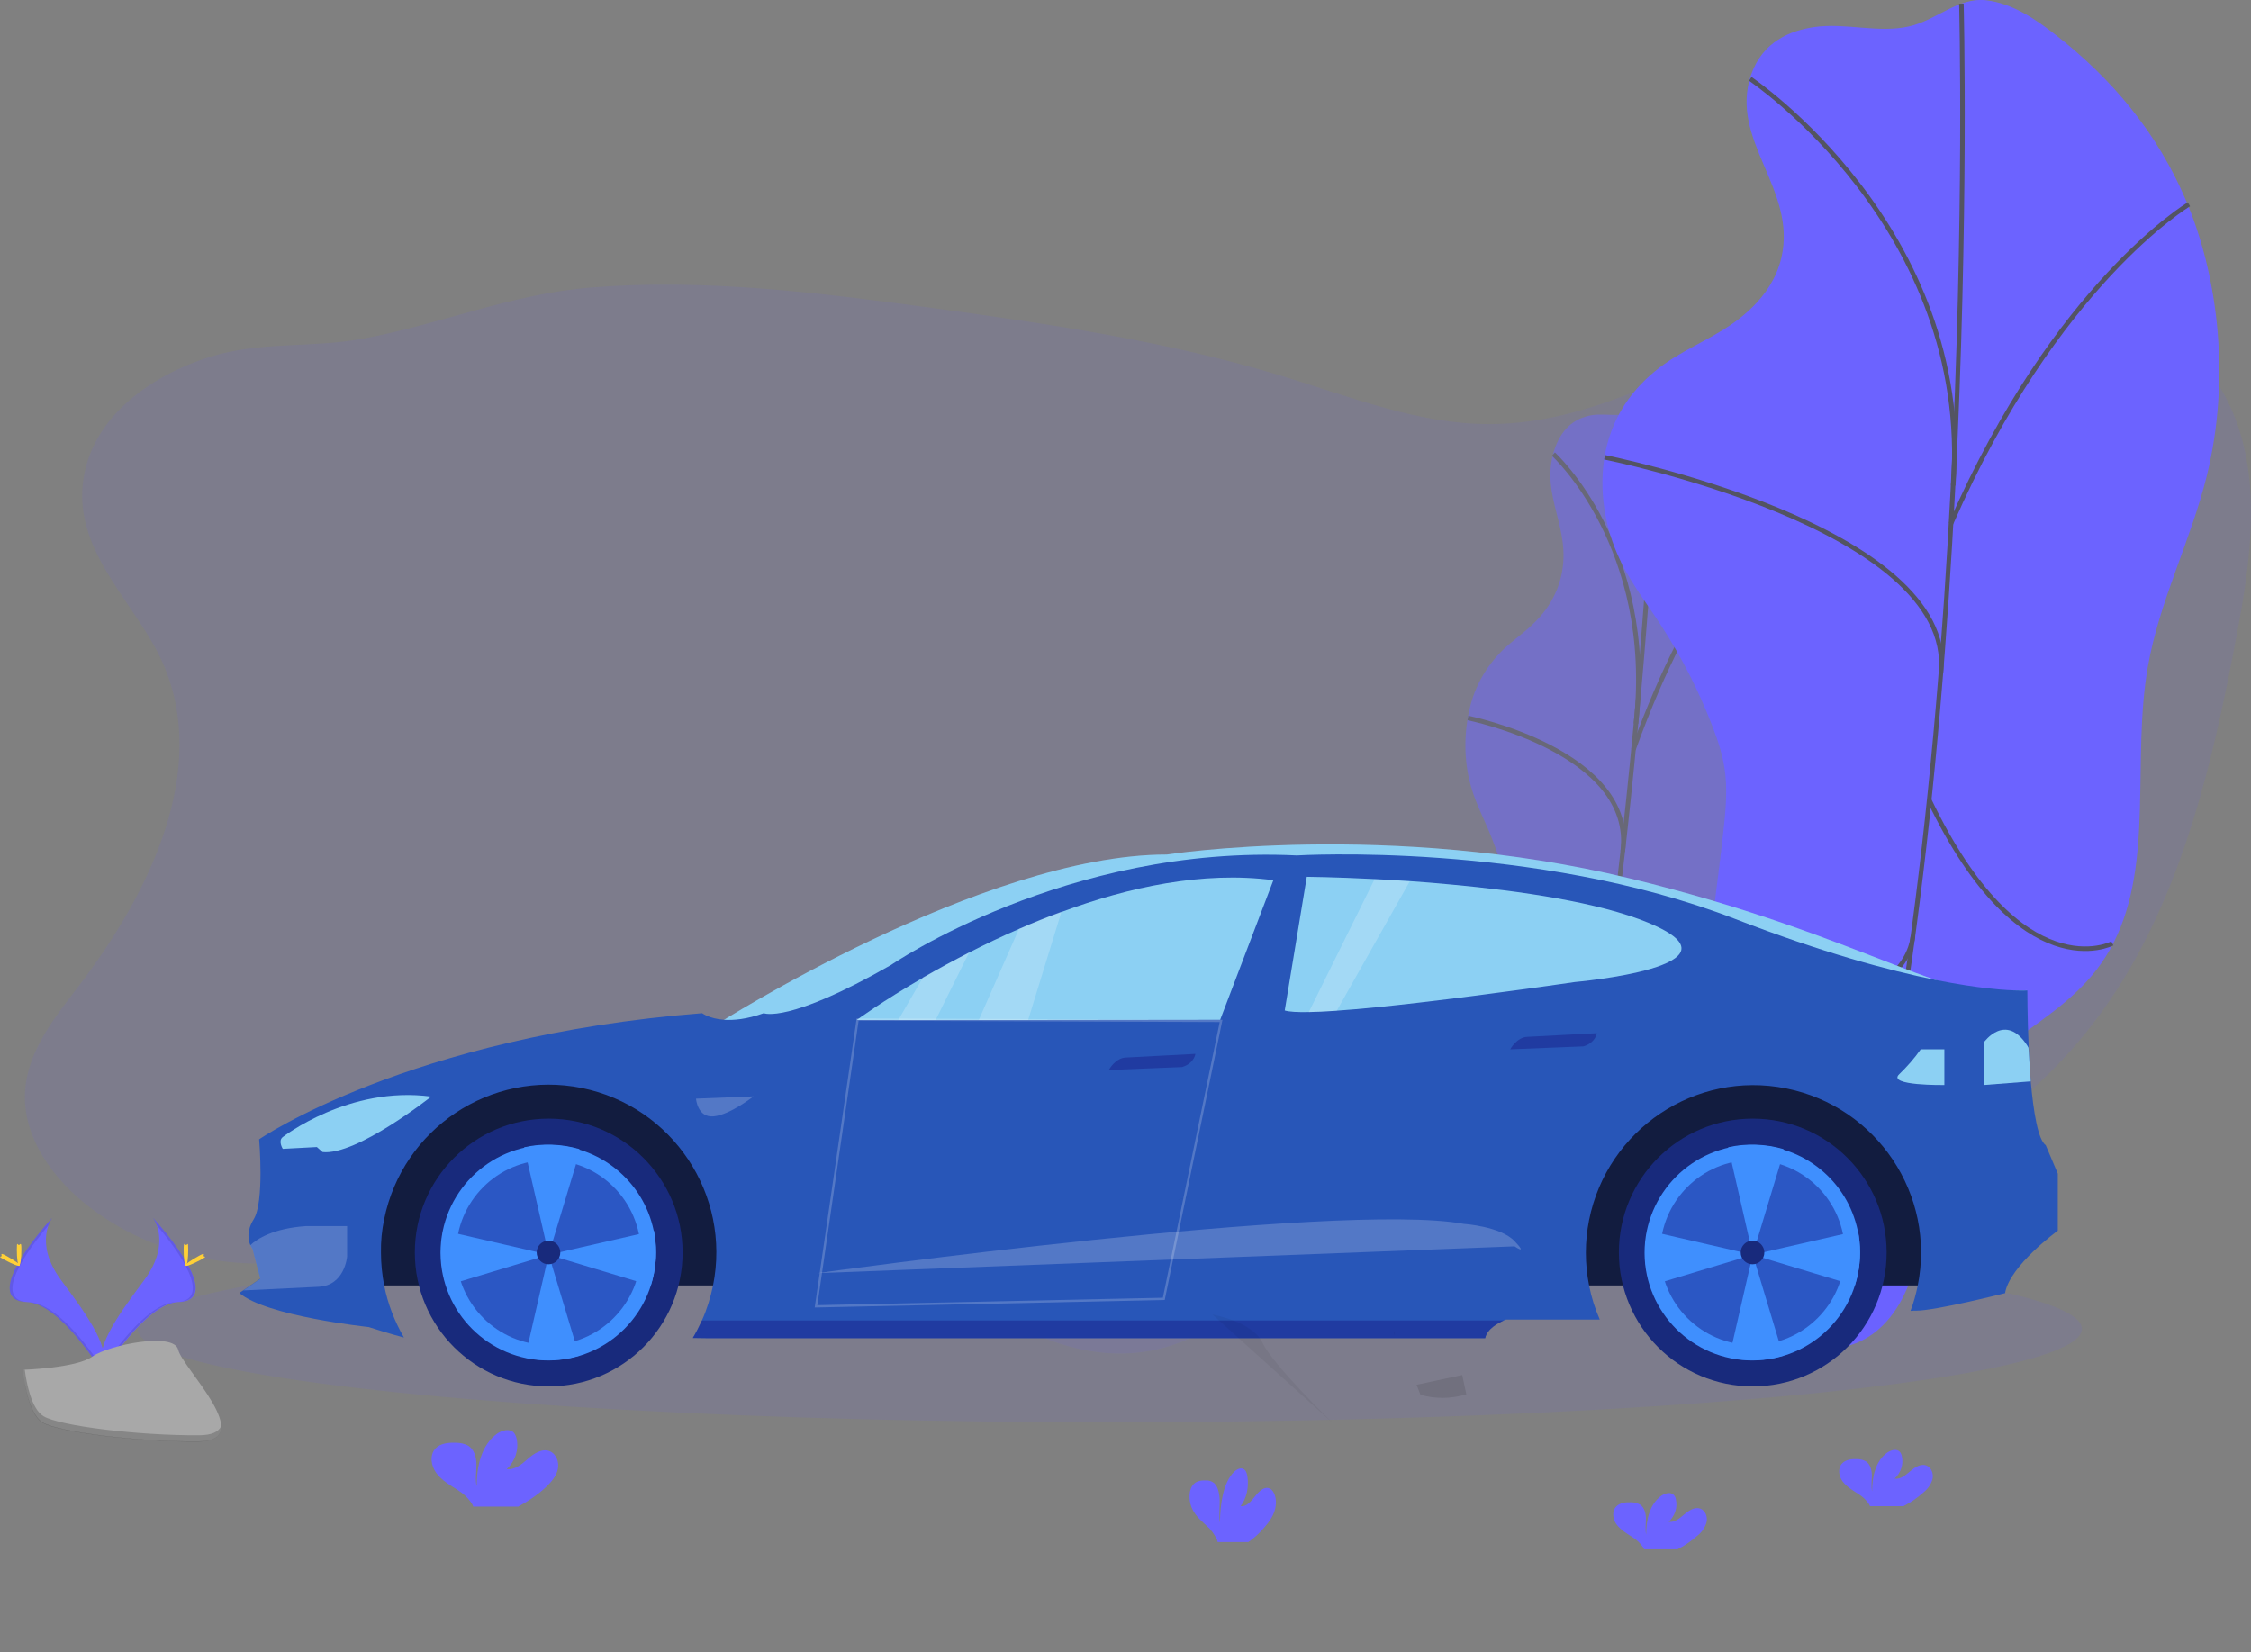 <?xml version="1.0" encoding="utf-8"?>
<!-- Generator: Adobe Illustrator 22.0.1, SVG Export Plug-In . SVG Version: 6.00 Build 0)  -->
<svg version="1.1" id="_x33_749cc32-969d-4bed-b310-fe7588ba7e4f"
	 xmlns="http://www.w3.org/2000/svg" xmlns:xlink="http://www.w3.org/1999/xlink" x="0px" y="0px" viewBox="0 0 990.3 727"
	 style="enable-background:new 0 0 990.3 727;" xml:space="preserve">
<rect x="0" y="0" width="990.3" height="727" fill="#808080" stroke="none"/>
<style type="text/css">
	.st0{opacity:0.1;fill:#6C63FF;enable-background:new    ;}
	.st1{opacity:0.5;}
	.st2{fill:#6C63FF;}
	.st3{fill:none;stroke:#535461;stroke-width:2;stroke-miterlimit:10;}
	.st4{opacity:0.1;enable-background:new    ;}
	.st5{fill:#FFD037;}
	.st6{fill:#A8A8A8;}
	.st7{opacity:0.2;enable-background:new    ;}
	.st8{fill:#8CD0F3;}
	.st9{opacity:0.1;fill:#8CD0F3;enable-background:new    ;}
	.st10{fill:#121C3F;}
	.st11{fill:#2856B8;}
	.st12{opacity:0.2;fill:#FFFFFF;enable-background:new    ;}
	.st13{opacity:0.5;fill:#18218A;enable-background:new    ;}
	.st14{fill:#182A7C;}
	.st15{fill:#3F8FFE;}
	.st16{opacity:0.2;fill:none;stroke:#FFFFFF;stroke-miterlimit:10;enable-background:new    ;}
	.st17{opacity:5.000000e-02;enable-background:new    ;}
</style>
<title>by_my_car</title>
<path class="st0" d="M71.6,291.7c20.8,47.1-5.8,101.3-37,142.2c-10.5,13.7-22,28-23.5,45.2c-1.8,21,12.5,40.3,29.4,52.9
	c30.8,23,72.8,30.1,109.4,18.5c31.6-10,58.3-32.7,90.2-41.8c53.4-15.3,110,10.1,155.7,41.6c32.3,22.3,67,49.5,106,44.7
	c27.5-3.4,50.8-22.6,66.6-45.3c7.6-11,14.3-23.2,25.4-30.6c6.6-4.4,14.4-6.7,22.1-8.4c70.9-15.2,146.1,21.8,216.1,2.8
	c47.3-12.8,84.9-50.2,108.3-93.2s34.4-91.5,43.5-139.7c6.5-34.2,11.8-71.1-3-102.5c-15.7-33.3-52.2-53.5-88.8-57.2
	s-73.3,6.7-107.1,21.4c-42.2,18.4-83.5,44.2-129.5,44.3c-31.3,0.1-61.2-12-91.2-21.1c-50.2-15.3-102.2-22.9-154.1-30
	c-49.7-6.7-99.9-13-149.9-9c-35.4,2.8-66.6,16.3-100.9,22.6c-22.4,4.1-44.9,1-66.8,7.9c-27,8.4-54.8,28.1-56.3,58.9
	C34.9,245.3,60.6,266.8,71.6,291.7z"/>
<g class="st1">
	<path class="st2" d="M697.9,183.2c-5,1.4-11.2,5.2-14.3,15.4c-6,20,7.9,33.7,3.3,54.5c-1.2,5.5-3.6,10.7-7,15.3
		c-5.6,7.5-11.6,11.1-17.5,16.4c-7.4,6.8-12.8,15.5-15.4,25.2c-2.8,10.7-3.1,22-0.7,32.8c2.1,9.1,5.7,15.6,8.8,23
		c3.9,9.4,6.9,19.1,9,29c1.2,4.8,1.9,9.7,2,14.7c0.1,6.2-0.9,13-1.8,19.7l-8.5,59.1c-1.1,7.9-2.3,15.9-2.3,23.4
		c-0.1,8.7,1.3,16.1,2.7,23.3c3,15.6,6.2,31.9,13,40.1c6.8,8.3,18.4,5.4,25.5-11.5c6.8-16,6.9-37.4,12.9-54.5
		c9.4-27,28.2-30.6,38.5-56.3c10-24.7,6.9-55,12-83.1c3.6-20.2,11.3-38.6,15.9-58.5c6.6-28.7,5.9-58.5,0.7-80.6
		s-14.7-37.2-25.1-48.7c-4.4-4.9-9.1-9.2-14.7-9.6c-5.9-0.5-11,7-16.8,9.2C711.5,183.9,704.7,181.2,697.9,183.2z"/>
	<path class="st3" d="M729.8,173.6c0,0-10,255.3-51.9,405.8"/>
	<path class="st3" d="M683.4,199.8c0,0,44.8,40.8,36.3,118.6"/>
	<path class="st3" d="M645.8,315.9c0,0,73.6,14.8,68.1,58.8"/>
	<path class="st3" d="M774.9,229.9c0,0-29.8,26.1-56.3,99.9"/>
	<path class="st3" d="M745.8,453.1c0,0-20.3,16-36.6-39.8"/>
	<path class="st3" d="M658.2,485.6c0,0,41.4-5.4,45.3-31.4"/>
</g>
<path class="st2" d="M798.1,11.9c-10.3,1.5-22.6,6.3-27.7,20.9c-9.9,28.8,20.3,50.5,13.3,80.6c-2.1,9-7.2,16.3-12.7,21.7
	c-10.6,10.5-22.8,15-34.3,22.1s-23.4,18.2-28.8,35.4c-5.2,16.5-2.9,34.6,2.4,48.2s13.6,23.7,20.8,34.9c8.9,13.8,16.3,28.4,22.2,43.7
	c2.6,6.7,5,13.8,5.8,21.9c0.9,9.2-0.3,19.1-1.4,28.8l-10.5,86c-1.4,11.5-2.8,23.1-2,34.1c0.9,12.7,4.7,23.8,8.4,34.7
	c8,23.4,16.6,47.7,31.6,60.6c15.1,13,38.8,10.1,51.5-13.8c12.1-22.8,9.9-54.3,20.2-78.8c16.3-38.6,54.7-41.7,73.1-78.4
	c17.7-35.2,7.8-80.1,14.9-121c5.1-29.3,18.9-55.4,26-84.3c10.2-41.5,5.3-85.5-8.2-118.6S928.1,34.1,905.2,16
	c-9.7-7.7-20-14.6-31.5-15.9c-12.2-1.4-22,8.9-33.8,11.5C826.3,14.7,812,9.9,798.1,11.9z"/>
<path class="st3" d="M862.9,1.6c0,0,9.7,374.8-59.4,591.5"/>
<path class="st3" d="M770,34.7c0,0,97.6,65.4,89.3,178.9"/>
<path class="st3" d="M705.9,201.2c0,0,154.1,30.5,148,94.7"/>
<path class="st3" d="M963,89.9c0,0-58.6,34.9-104.7,140.5"/>
<path class="st3" d="M929.3,415.1c0,0-40.2,21.1-80.5-63"/>
<path class="st3" d="M751.6,452.7c0,0,85.1-3.1,90-40.8"/>
<ellipse class="st0" cx="488.2" cy="584.7" rx="427.7" ry="41.1"/>
<path class="st2" d="M67.3,535.8c0,0,8.4,11-3.9,27.5S41,593.8,45.2,604.1c0,0,18.5-30.7,33.5-31.2S83.8,554.3,67.3,535.8z"/>
<path class="st4" d="M67.3,535.8c0.7,1.1,1.3,2.2,1.7,3.4c14.7,17.2,22.5,33.3,8.4,33.7c-13.1,0.4-28.9,23.9-32.7,29.8
	c0.1,0.5,0.3,0.9,0.4,1.3c0,0,18.5-30.7,33.5-31.2S83.8,554.3,67.3,535.8z"/>
<path class="st5" d="M82.8,549.8c0,3.9-0.4,7-1,7s-1-3.1-1-7s0.5-2,1.1-2S82.8,545.9,82.8,549.8z"/>
<path class="st5" d="M88.2,554.4c-3.4,1.8-6.3,3-6.6,2.5s2.3-2.3,5.7-4.2s2.1-0.5,2.3,0S91.6,552.5,88.2,554.4z"/>
<path class="st2" d="M23,535.8c0,0-8.4,11,3.9,27.5s22.3,30.5,18.3,40.8c0,0-18.5-30.7-33.5-31.2S6.4,554.3,23,535.8z"/>
<path class="st4" d="M23,535.8c-0.7,1.1-1.3,2.2-1.7,3.4C6.6,556.5-1.2,572.6,12.9,573c13.1,0.4,28.9,23.9,32.7,29.8
	c-0.1,0.5-0.3,0.9-0.4,1.3c0,0-18.5-30.7-33.5-31.2S6.4,554.3,23,535.8z"/>
<path class="st5" d="M7.4,549.8c0,3.9,0.4,7,1,7s1-3.1,1-7s-0.5-2-1.1-2S7.4,545.9,7.4,549.8z"/>
<path class="st5" d="M2.1,554.4c3.4,1.8,6.3,3,6.6,2.5s-2.3-2.3-5.7-4.2s-2.1-0.5-2.3,0S-1.3,552.5,2.1,554.4z"/>
<path class="st6" d="M10.1,602.7c0,0,23.4-0.7,30.5-5.8s36-11,37.8-3s35.2,40.1,8.8,40.3s-61.5-4.1-68.5-8.4S10.1,602.7,10.1,602.7z
	"/>
<path class="st7" d="M87.6,631.5c-26.4,0.2-61.5-4.1-68.5-8.4c-5.4-3.3-7.5-15-8.2-20.4h-0.8c0,0,1.5,18.9,8.5,23.2
	s42.1,8.6,68.6,8.4c7.6-0.1,10.3-2.8,10.1-6.8C96.2,629.9,93.3,631.5,87.6,631.5z"/>
<path class="st8" d="M315,450.9c0,0,117.3-74.9,198.3-74.9c0,0,97.6-15.2,203.7,10.5c106.2,25.7,145.4,59,174.8,49.2l-123.6,3.6
	L315,450.9z"/>
<path class="st9" d="M315,450.9c0,0,117.3-74.9,198.3-74.9c0,0,97.6-15.2,203.7,10.5c106.2,25.7,145.4,59,174.8,49.2l-123.6,3.6
	L315,450.9z"/>
<polygon class="st10" points="867.7,565.6 152.6,565.6 172.3,486.8 293.9,454.5 867.7,469.6 "/>
<path class="st11" d="M905.3,516.4v25.1c0,0-21.2,15.4-23.2,27.5c0,0-30.4,7.7-39.1,7.7c-0.8,0-1.7,0-2.5,0.1
	c1.4-3.6,2.4-7.4,3.2-11.2c8-39.9-18-78.7-57.9-86.7c-39.9-8-78.7,18-86.7,57.9c-1.9,9.5-1.9,19.3,0,28.8c1,5.2,2.6,10.2,4.7,15
	h-41.2c0,0-0.4,0.1-1,0.4c-2.2,1-7.4,3.6-8.2,7.8H311.8l-7-0.1c1.5-2.5,2.8-5.1,4-7.7c2.2-4.9,3.8-10.1,4.9-15.4
	c8-39.9-17.8-78.8-57.8-86.9c-39.9-8-78.8,17.8-86.9,57.8c-1,4.8-1.5,9.7-1.4,14.6c0,4.9,0.5,9.7,1.4,14.5
	c1.6,8.1,4.6,15.8,8.7,22.9c-4.9-1.2-15.5-4.6-15.5-4.6s-45.4-4.8-56.9-15l1.8-1.2l7.4-5.1l-3.4-13c-0.4-0.5-0.7-1.1-1-1.8
	c-0.9-2.2-1.7-6.2,1.5-11.3c4.8-7.7,2.4-35.2,2.4-35.2s65.6-45.3,194.9-55.5c0,0,3.1,2.4,9.5,2.9c4.3,0.3,10.1-0.2,17.6-2.9
	c0,0,10.6,4.8,56-21.2c0,0,77.2-53.1,178.5-48.2c0,0,104.2-6.3,193,28c38.3,14.8,67.4,22.6,88.1,26.8c19.2,3.8,31.2,4.6,36.7,4.6
	h0.1c1.8,0,2.9,0,3.3,0h0.2c0,0,0,11.5,0.6,25.1v0.1c0.2,4.7,0.5,9.7,0.9,14.5v0.3c1.2,13.5,3.2,25.7,6.6,28.1L905.3,516.4z"/>
<path class="st8" d="M124.4,500.3c0,0,29.1-22.7,65.3-17.8c0,0-32.9,26.1-47.8,24.4l-2.5-2.2l-15,0.8
	C124.4,505.5,122.2,502,124.4,500.3z"/>
<path class="st12" d="M152.7,539.5v13.4c0,0-1,12.8-12.6,13.3l-33,1.6l7.4-5.1l-3.4-13c-0.4-0.5-0.7-1.1-1-1.8
	c3-2.8,10.1-7.4,24.4-8.4L152.7,539.5z"/>
<path class="st12" d="M306.2,483.4l25.3-1c0,0-10.3,8.1-17.5,8.8S306.2,483.4,306.2,483.4z"/>
<path class="st12" d="M359.5,560.2c0,0,229.1-31.8,284.4-21.7c0,0,16.3,1.1,22.4,7.6c6.2,6.5,0,2.3,0,2.3L359.5,560.2z"/>
<path class="st13" d="M487.8,470.8c0,0,2.9-5.4,7.6-5.5l30.5-1.6c0,0-0.5,4.2-5.9,5.8L487.8,470.8z"/>
<path class="st13" d="M664.4,461.7c0,0,2.9-5.4,7.6-5.5l30.5-1.6c0,0-0.5,4.2-5.9,5.8L664.4,461.7z"/>
<path class="st8" d="M560.2,387.3l-23.4,61.4l-84.4,0.1h-21.7h-18.9h-16.4h-18.5c0,0,11.3-8.3,29.5-18.8c6-3.5,12.8-7.2,20.2-11
	c6.8-3.5,14.1-7,21.8-10.3c6-2.6,12.3-5.2,18.8-7.5C496.3,390.4,529.2,383.2,560.2,387.3z"/>
<path class="st8" d="M692.8,432.1c0,0-35.3,5.2-68.9,9.1c-12.9,1.5-25.5,2.8-35.8,3.5l-1.4,0.1c-4,0.3-7.7,0.4-10.9,0.5
	c-5,0.1-8.7-0.1-10.6-0.7l9.7-58.8c0,0,12,0.1,29.8,1l3.9,0.2c3.7,0.2,7.6,0.5,11.6,0.7c5.8,0.4,11.9,0.9,18.2,1.5
	c30.4,2.8,64.9,7.8,86.7,16.8C771.5,425.2,692.8,432.1,692.8,432.1z"/>
<path class="st8" d="M855.4,461.7v15.7c0,0-25.3,0.4-19.9-4.7c3.5-3.4,6.7-7,9.5-11L855.4,461.7z"/>
<path class="st8" d="M893.4,475.8l-20.6,1.6v-18.8c0,0,9.5-13.4,19.1,1.5l0.5,0.9L893.4,475.8z"/>
<circle class="st14" cx="241.4" cy="551.1" r="58.9"/>
<path class="st15" d="M288.6,551.1c0,26.2-21.1,47.4-47.3,47.5c-26.2,0-47.4-21.1-47.5-47.3c0-26.2,21.1-47.4,47.3-47.5
	c22.5,0,41.9,15.7,46.5,37.7C288.3,544.6,288.6,547.8,288.6,551.1z"/>
<ellipse class="st13" cx="241.3" cy="551.1" rx="40.6" ry="40.7"/>
<path class="st15" d="M254.9,505.6v1.7l-13.5,44.7l-10.8-47.2C238.6,503,247,503.3,254.9,505.6L254.9,505.6z"/>
<path class="st15" d="M254.8,596.5c-7.7,2.3-15.9,2.6-23.8,0.8l10.4-45.3L254.8,596.5z"/>
<path class="st15" d="M288.6,551.1c0,4.9-0.8,9.8-2.3,14.5h-0.2l-44.7-13.5l46.3-10.6C288.3,544.6,288.6,547.9,288.6,551.1z"/>
<path class="st15" d="M241.4,552.1l-44.7,13.5h-0.4c-2.5-7.8-2.9-16.1-1.3-24.2L241.4,552.1z"/>
<circle class="st14" cx="241.3" cy="551.1" r="5.2"/>
<circle class="st14" cx="771.1" cy="551.1" r="58.9"/>
<path class="st15" d="M818.3,551.1c0,26.2-21.1,47.4-47.3,47.5c-26.2,0-47.4-21.1-47.5-47.3c0-26.2,21.1-47.4,47.3-47.5
	c22.5,0,41.9,15.7,46.5,37.7C817.9,544.6,818.3,547.8,818.3,551.1z"/>
<ellipse class="st13" cx="771" cy="551.1" rx="40.6" ry="40.7"/>
<path class="st15" d="M784.6,505.6v1.7l-13.5,44.7l-10.8-47.2C768.3,503,776.7,503.3,784.6,505.6z"/>
<path class="st15" d="M784.5,596.5c-7.7,2.3-15.9,2.6-23.8,0.8l10.4-45.3L784.5,596.5z"/>
<path class="st15" d="M818.3,551.1c0,4.9-0.8,9.8-2.3,14.5h-0.2l-44.7-13.5l46.3-10.6C818,544.6,818.3,547.8,818.3,551.1z"/>
<path class="st15" d="M771.1,552.1l-44.7,13.5H726c-2.5-7.8-2.9-16.1-1.3-24.2L771.1,552.1z"/>
<circle class="st14" cx="771" cy="551.1" r="5.2"/>
<path class="st12" d="M426.4,419l-14.8,29.8h-16.4l10.9-18.8C412.3,426.5,419.1,422.8,426.4,419z"/>
<path class="st12" d="M467,401.1l-14.7,47.7h-21.7l17.7-40.1C454.3,406,460.6,403.5,467,401.1z"/>
<path class="st12" d="M620.2,387.8l-32.1,56.9l-1.4,0.1c-4,0.3-7.7,0.4-10.9,0.5l28.9-58.4l3.9,0.2
	C612.2,387.3,616.1,387.5,620.2,387.8z"/>
<polygon class="st16" points="377.3,448.6 359,574.8 512,571.5 537.2,449.2 "/>
<path class="st13" d="M661.6,581c-2.2,1-7.4,3.6-8.2,7.8H311.8l-7-0.1c1.5-2.5,2.8-5.1,4-7.7L661.6,581z"/>
<path class="st2" d="M557.7,670.3c1.6-2.1,3.1-4.6,3.5-7.6c0.5-3-0.4-6.6-2.5-7.7c-2.3-1.2-4.7,1-6.5,3.3c-1.8,2.3-3.9,4.8-6.4,4.4
	c2.5-3.2,3.7-8.1,3-12.9c-0.1-1-0.4-1.9-0.8-2.6c-1.3-1.9-3.5-1.1-5.1,0.4c-4.8,4.8-6.1,14-6.2,22.4c-0.5-3-0.1-6.1-0.1-9.2
	c0-3.1-0.6-6.5-2.4-8.2c-1.1-0.9-2.4-1.3-3.7-1.2c-2.2-0.1-4.6,0.2-6,2.4c-1.8,2.8-1.4,7.5,0.2,10.5c1.6,3.1,4,5,6.2,7.1
	c1.8,1.5,3.3,3.6,4.5,6c0.1,0.3,0.2,0.7,0.3,1.1h13.5C552.4,676.3,555.2,673.5,557.7,670.3z"/>
<path class="st2" d="M240.2,654.3c2.3-2.2,4.5-4.7,5.2-7.8s-0.6-6.8-3.6-8c-3.3-1.3-6.9,1-9.6,3.4s-5.8,5-9.3,4.5
	c3.7-3.4,5.4-8.4,4.4-13.3c-0.2-1-0.6-1.9-1.2-2.7c-1.9-2-5.2-1.1-7.4,0.4c-7,5-9,14.5-9,23.2c-0.7-3.1-0.1-6.3-0.1-9.5
	s-0.9-6.7-3.6-8.4c-1.7-0.9-3.6-1.3-5.5-1.3c-3.2-0.1-6.7,0.2-8.9,2.5c-2.7,2.9-2,7.7,0.4,10.9s5.9,5.2,9.2,7.3
	c2.6,1.6,4.9,3.7,6.5,6.3c0.2,0.4,0.4,0.7,0.5,1.1H228C232.4,660.5,236.6,657.7,240.2,654.3z"/>
<path class="st2" d="M747,675.5c1.8-1.5,3.2-3.5,3.8-5.8c0.5-2.3-0.5-5-2.7-5.9c-2.5-0.9-5.1,0.8-7.1,2.5s-4.3,3.7-6.9,3.3
	c2.7-2.5,4-6.2,3.2-9.8c-0.1-0.7-0.4-1.4-0.9-2c-1.4-1.5-3.8-0.8-5.5,0.3c-5.2,3.7-6.7,10.7-6.7,17.1c-0.5-2.3-0.1-4.7-0.1-7
	s-0.7-5-2.6-6.2c-1.2-0.7-2.6-1-4-1c-2.3-0.1-4.9,0.2-6.5,1.9c-2,2.1-1.5,5.7,0.3,8s4.3,3.8,6.8,5.4c1.9,1.2,3.6,2.7,4.8,4.6
	c0.1,0.3,0.3,0.5,0.4,0.8H738C741.3,680,744.3,677.9,747,675.5z"/>
<path class="st2" d="M846.4,656.5c1.8-1.5,3.2-3.5,3.8-5.8c0.5-2.3-0.5-5-2.7-5.9c-2.5-0.9-5.1,0.8-7.1,2.5s-4.3,3.7-6.9,3.3
	c2.7-2.5,4-6.2,3.2-9.8c-0.1-0.7-0.4-1.4-0.9-2c-1.4-1.5-3.8-0.8-5.5,0.3c-5.2,3.7-6.7,10.7-6.7,17.1c-0.5-2.3-0.1-4.7-0.1-7
	c0-2.3-0.7-5-2.6-6.2c-1.2-0.7-2.6-1-4-1c-2.3-0.1-4.9,0.2-6.5,1.9c-2,2.1-1.5,5.7,0.3,8s4.3,3.8,6.8,5.4c1.9,1.2,3.6,2.7,4.8,4.6
	c0.1,0.3,0.3,0.5,0.4,0.8h14.7C840.6,661.1,843.6,659,846.4,656.5z"/>
<path class="st4" d="M518.5,527.9h-0.3C518.2,527.9,529.7,524.8,518.5,527.9z"/>
<path class="st4" d="M613.6,585.8v1.7C613.4,586.9,613.4,586.3,613.6,585.8z"/>
<path class="st4" d="M645.1,613.5c-6.6,2-13.6,2.1-20.2,0.2l-1.7-4.4l20.1-4.3C643.3,605,644,608.5,645.1,613.5z"/>
<path class="st17" d="M533.4,578.4c0,0,17.7,3,22.1,12.5c4.4,9.5,31,35.4,31,35.4"/>
</svg>
